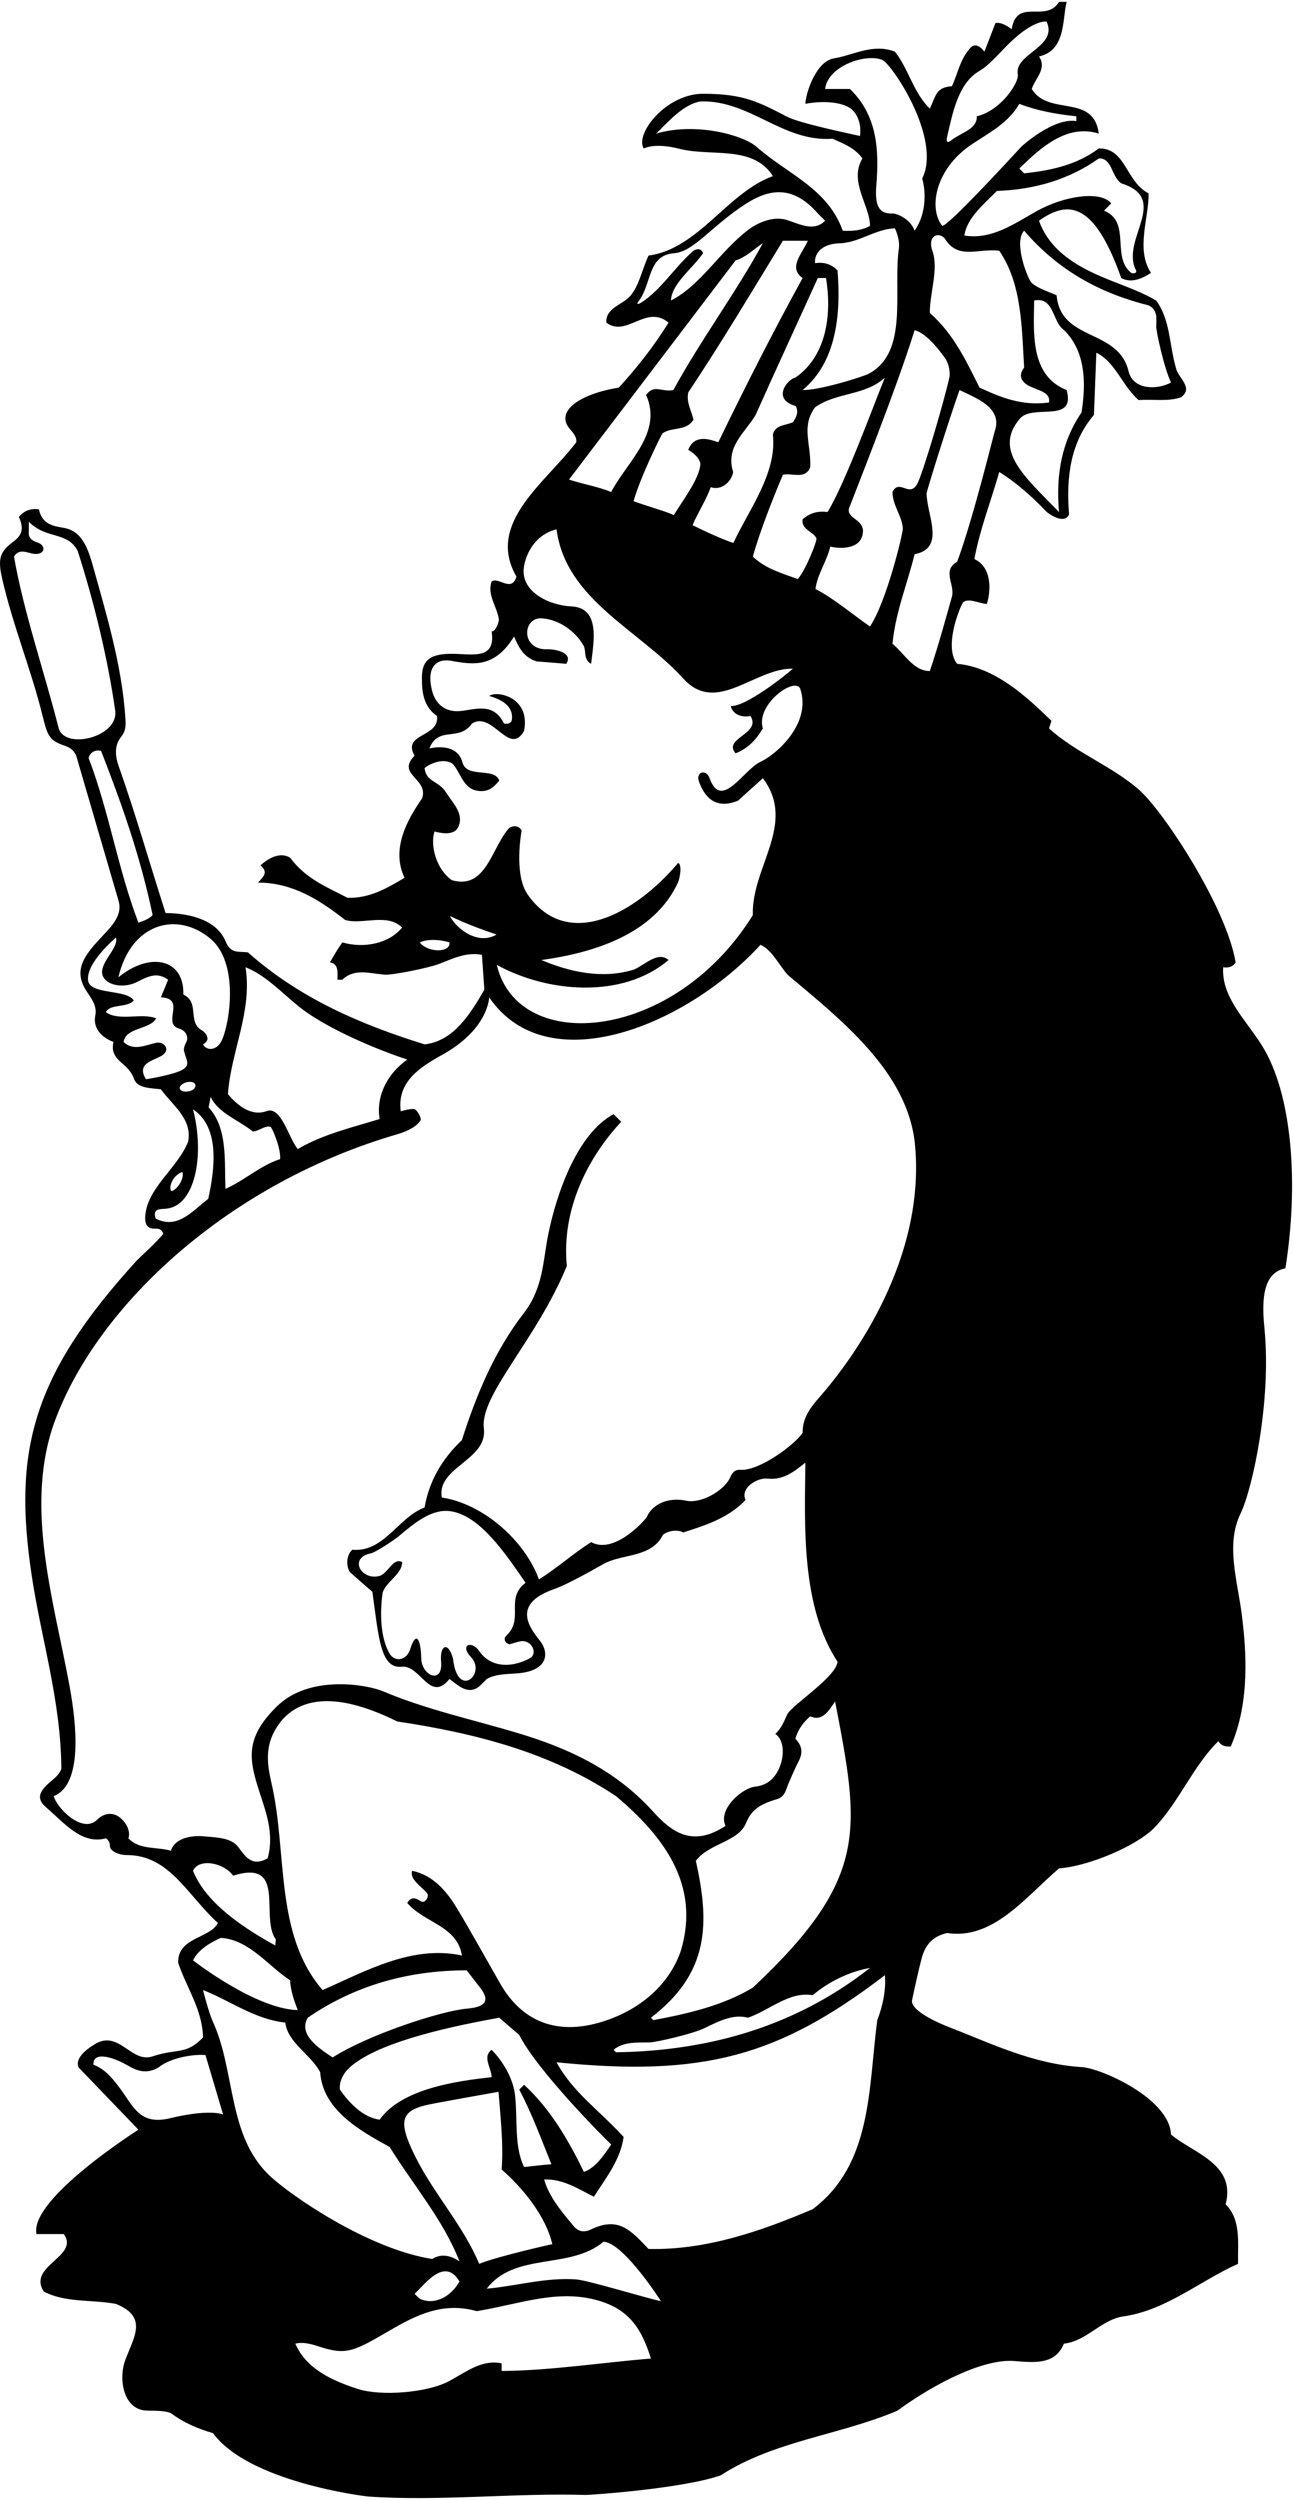 <?xml version="1.0" encoding="UTF-8"?>
<svg xmlns="http://www.w3.org/2000/svg" xmlns:xlink="http://www.w3.org/1999/xlink" width="337pt" height="651pt" viewBox="0 0 337 651" version="1.1">
<g id="surface1">
<path style=" stroke:none;fill-rule:nonzero;fill:rgb(0%,0%,0%);fill-opacity:1;" d="M 328.543 272.051 C 324.363 265.453 318.043 259.535 318.559 251.859 C 319.91 252.039 321.078 251.77 321.801 250.602 C 319.449 236.32 303.047 211.199 296.543 205.555 C 289.398 199.355 280.355 196.113 273.199 189.672 L 273.828 187.691 C 267.352 181.391 259.16 173.738 249.262 172.84 C 245.57 168.25 250.348 157.191 250.871 156.781 C 252.316 155.652 255.02 157.141 257 157.27 C 258.262 153.223 258.078 147.551 253.762 145.57 C 255.199 137.738 258.078 130.539 260.238 122.891 C 264.234 125.355 268.633 129.105 272.52 133.23 C 272.746 133.473 277.07 136.84 278.422 133.961 C 277.609 124.062 278.871 115.062 284.898 108.039 L 285.527 91.84 C 290.48 94.27 292.188 100.301 296.512 104.172 C 300.199 103.898 304.25 104.621 307.578 103.449 C 311 100.93 306.68 98.32 306.23 95.711 C 304.52 89.859 304.789 83.199 301.102 78.25 C 297.422 76.109 293.449 74.688 289.543 73.145 C 281.941 70.141 273.652 66.074 270.59 57.461 C 277.898 52.324 284.797 52.012 292.012 72.398 C 294.621 73.84 297.59 72.488 299.75 71.051 C 295.699 64.93 299.301 56.473 299.121 50.352 C 293.09 47.199 293.27 38.562 286.16 38.648 C 280.578 42.883 273.738 44.41 266.719 45.133 L 265.461 43.871 C 270.859 38.648 277.699 32.172 286.16 34.781 C 284.809 24.25 273.109 30.371 268.699 23.172 C 269.602 20.383 272.75 17.859 270.59 14.711 C 277.699 13.09 276.621 4.898 277.789 0.488 L 275.809 0.488 C 272.301 6.16 264.828 -0.77 263.48 7.602 C 262 6.5 260.5 5.75 259.25 6 L 256.371 13.449 C 255.25 12 253.762 11.02 252.5 12.73 C 249.98 15.609 249.438 19.211 247.91 22.449 C 243.68 22.723 243.75 25 242.148 28.301 C 237.738 23.891 236.75 18.133 233.059 13.449 C 227.352 11.234 222.367 14.344 217.117 15.215 C 212.688 15.953 209.898 23.816 209.75 27.039 C 214.004 26.191 219.855 26.398 222.113 28.766 C 223.953 30.691 224.266 33.48 223.969 35.41 C 221.27 34.781 208.305 32.129 204.934 30.375 C 197.438 26.477 193.551 24.426 183.125 24.414 C 173.477 24.406 165.324 34.805 167.629 38.648 C 171.25 37.125 176.469 38.641 177.379 38.852 C 185.609 40.75 196.188 37.828 201.289 45.852 C 189.41 50.172 181.852 64.84 168.891 66.551 C 166.82 71.176 166.129 75.941 162.848 78.211 C 160.578 79.781 157.695 80.922 157.91 84.012 C 163.219 87.973 168.262 79.148 174.109 84.012 C 170.422 89.949 166.102 95.531 161.148 100.93 C 150.75 102.625 144.98 107.047 148.074 111.254 C 148.949 112.441 150.27 113.531 150.078 115.148 C 142.16 125.68 126.41 136.211 134.512 150.16 C 133.16 154.391 129.828 150.07 128.031 151.422 C 126.809 154.781 129.348 157.758 129.922 161.223 C 130.023 161.836 129.02 164.648 128.031 164.383 C 129.039 170.98 124.516 170.559 119.629 170.297 C 112.766 169.93 109.914 171.238 109.883 176.371 C 109.863 180.258 110.277 183.98 113.809 186.43 C 114.531 192.102 104.629 190.84 107.961 196.781 C 103.102 201.73 111.648 202.633 109.938 207.852 C 105.891 213.699 101.84 221.172 105.352 228.551 C 100.852 231.25 96.262 233.949 90.5 233.77 C 85.191 230.98 79.699 228.91 75.559 223.328 C 72.859 221.711 69.891 223.512 67.82 225.312 C 69.98 227.109 68.625 228.25 67.191 229.812 C 76.098 229.812 83.121 234.223 89.871 239.531 C 94.281 240.883 100.852 237.641 104.719 241.512 C 101.301 245.738 94.73 247 89.148 245.383 C 87.75 247.375 87 248.75 85.91 250.602 C 88.25 250.871 87.891 253.301 87.891 255.102 L 89.148 255.102 C 92.301 252.066 96.285 253.461 100.121 253.781 C 102.199 253.957 111.73 252 114.301 251.008 C 117.984 249.59 121.48 247.824 125.512 248.621 L 126.141 257.711 C 122.629 263.738 118.219 271.121 110.57 271.93 C 94.098 266.801 78.168 260.051 64.582 247.988 C 62.238 247.633 60.125 248.5 58.75 245.125 C 56.203 238.879 47.875 237.75 43.125 237.75 C 38.75 224.125 35.598 212.82 30.875 199.375 C 29.25 194.75 30.969 192.645 31.586 191.816 C 32.723 190.289 32.812 189.266 32.641 186.758 C 31.719 173.184 27.723 159.949 24.055 146.859 C 22.5 141.316 20.629 138.102 16.492 137.418 C 13.746 136.965 10.984 136.508 10.129 132.609 C 7.969 132.34 6.262 132.973 4.91 134.59 C 6.648 138.34 5.086 139.836 3.234 141.23 C -0.035 143.684 -0.594 145.555 0.531 150.523 C 3.328 162.871 8.137 174.34 11.137 186.59 C 12.395 191.734 12.961 192.84 16.785 194.145 C 18.008 194.562 19.148 195.156 19.848 196.781 L 30.832 234.398 C 31.977 238.043 29.477 240.754 26.891 243.508 C 22.23 248.461 18.719 252.465 22.645 258.238 C 23.926 260.121 25.293 262.035 24.828 264.367 C 23.812 269.469 29.57 271.301 29.57 271.301 C 28.805 274.246 30.488 275.738 32.172 277.195 C 33.68 278.504 34.457 279.605 34.934 280.98 C 35.781 283.43 39.387 283.297 41.898 283.633 C 44.961 287.859 50.09 291.281 49.012 297.223 C 46.504 303.68 39.184 308.727 37.992 315.395 C 37.422 318.594 38.176 319.98 40.383 319.922 C 41.27 319.898 42.125 319.992 42.531 321.25 C 41 323.25 36.203 327.578 35.66 328.172 C 8.211 358.246 3.434 377.961 8.219 409.988 C 10.734 426.863 15.848 442.684 15.98 460.57 C 15.41 462.32 13.527 463.5 12.113 464.863 C 9.398 467.484 10.371 469.188 12.02 470.605 C 16.766 474.684 21.305 480.398 27.59 478.66 C 28.477 479.262 28.605 480.023 28.641 480.762 C 28.691 481.82 30.531 483.023 33.125 483.027 C 44.191 483.059 48.859 493.57 56.75 500.711 C 54.68 504.762 46.219 504.398 46.398 511.062 C 48.559 517.539 52.699 523.211 52.879 530.5 C 48.473 535.152 46.164 533.281 39.727 535.438 C 34.402 537.219 31.285 529.203 25.531 531.816 C 25.148 531.988 19.039 535.18 20.48 538.332 L 36.051 554.531 C 36.051 554.531 7.59 572.57 9.5 581.711 L 16.609 581.711 C 20.84 587.559 7.07 589.902 11.391 596.652 C 16.879 599.621 23.898 598.719 30.199 599.891 C 38.684 603.309 34.789 608.633 32.613 614.539 C 30.785 619.504 32.16 627.34 37.992 627.652 C 40.227 627.77 42.672 627.57 44.512 628.332 C 47.84 630.852 51.531 632.383 55.488 633.551 C 64.762 646.238 94.785 649.969 95.996 650.051 C 114.297 651.328 134.543 649.066 152.496 649.637 C 153.438 649.668 177.621 648.039 187.699 644.531 C 201.559 635.531 218.66 634.09 233.688 627.703 C 243.969 620.199 256.328 614.195 264.02 614.754 C 269.312 615.137 274.758 615.875 277.07 610.238 C 283.012 609.609 286.789 603.941 292.641 603.133 C 303.801 601.512 312.527 593.859 322.43 589.453 C 322.34 583.871 323.238 577.93 319.188 573.969 C 321.98 563.441 310.73 560.652 304.969 555.789 C 304.598 546.453 286.871 538.551 281.742 538.234 C 268.934 537.441 258.016 532.016 246.672 527.625 C 245.496 527.172 236.93 523.691 237.535 520.781 C 238.227 517.461 239.309 512.633 239.996 510.031 C 240.836 506.867 242.473 504.258 246.648 503.32 C 258.621 505.121 266.898 494.141 275.809 486.488 C 283.441 485.965 296.145 480.625 300.77 475.766 C 307.109 469.102 310.863 459.621 317.301 453.371 C 318.02 454.539 319.188 454.898 320.539 454.723 C 325.602 443.098 324.559 429.688 323.43 420.605 C 322.309 411.609 319.141 402.223 323.078 394.102 C 326.172 387.73 331.156 364.891 329.316 346.004 C 328.75 340.16 328.254 331.461 334.762 330.25 C 338.195 308.766 336.734 284.984 328.543 272.051 Z M 281.66 107.41 C 276.621 114.789 274.91 123.43 275.809 133.328 C 266.875 124.125 258.59 117.238 265.621 108.996 C 268.98 105.059 280.223 110.406 277.789 101.562 C 268.16 97.781 269.238 86.441 269.328 78.25 C 274.188 77.262 274.102 82.93 276.438 85.359 C 282.738 90.762 282.922 99.578 281.66 107.41 Z M 299.121 79.512 C 301.422 80.605 301.223 82.77 301.117 84.883 C 301.051 86.242 303.262 96.16 304.969 99.578 C 302.09 101.289 295.52 101.922 293.988 96.973 C 291.469 85.359 276.262 89.141 275.18 76.898 C 273.164 75.953 270.527 75.238 268.703 73.68 C 267.754 72.871 263.84 63.133 266.719 60.07 C 275.809 70.691 286.879 76.449 299.121 79.512 Z M 286.16 41.262 C 289.672 41.078 289.398 45.941 292.012 47.738 C 304.969 51.789 291.648 62.5 295.879 70.422 C 296.125 71.125 295.25 71.32 294.621 71.051 C 289.309 66.91 294.711 57.73 287.512 54.852 L 289.398 52.961 C 286.773 49.637 277.355 50.84 269.891 55.027 C 263.918 58.379 258.223 62.469 251.148 61.328 C 251.871 56.648 256.102 53.32 259.609 49.723 C 269.512 49.359 278.422 46.75 286.16 41.262 Z M 246.699 35.426 C 248.035 29.871 249.418 21.773 254.992 18.523 C 257.742 16.922 260.348 13.684 263 11.121 C 269.383 4.957 272.57 5.621 272.57 5.621 C 275.602 12.273 264.055 13.961 265.066 19.387 C 265.445 21.422 260.75 28.766 254.391 30.281 C 254.531 33.672 250.348 34.457 247.715 36.551 C 246.992 37.125 246.23 37.371 246.699 35.426 Z M 253.121 37.555 C 257.555 34.594 262.59 32.062 265.461 27.039 C 270.141 28.84 275.09 29.738 280.309 30.281 L 280.309 31.539 C 274.551 30.551 266.426 37.715 265.902 38.285 C 262.172 42.348 246.91 58.867 245.391 58.812 C 241.777 54.297 243.496 43.977 253.121 37.555 Z M 242.84 65.387 C 241.461 61.535 244.281 60.203 246.02 62.051 C 249.438 67.812 254.84 64.57 260.238 65.289 C 266.09 73.84 266.09 84.91 266.719 95.711 C 265.105 97.789 265.906 99.57 268.465 100.711 C 270.902 101.797 273.621 102.273 273.199 104.801 C 266.18 105.789 260.602 103.449 255.109 100.93 C 251.871 94.539 248.539 87.07 242.148 81.488 C 242.148 76.215 244.488 69.992 242.84 65.387 Z M 235.125 137.641 C 235.18 138.727 230.988 156.461 226.578 163.121 C 222.875 160.625 216.785 155.535 212.375 153.375 C 212.875 149.5 215.238 146.383 216.23 142.328 C 219.379 143.051 224.75 142.895 224.75 138.125 C 224.52 135.066 220.41 134.914 221.117 132.34 C 221.242 131.883 233.512 101.199 238.188 85.988 C 240.98 86.621 244.129 90.488 246.02 93.102 C 246.938 94.34 247.367 96.066 247.336 97.75 C 247.316 98.793 242.789 115.477 239.66 124.141 C 238.836 126.426 238.062 127.867 236.16 127.293 C 234.809 126.883 233.41 126.043 232.43 128.109 C 232.43 131.555 234.961 134.387 235.125 137.641 Z M 179.238 102.191 C 187.879 89.23 195.801 75.91 203.898 62.68 L 210.379 62.68 C 209 66 205.125 69.625 209.031 72.398 C 201.289 86.441 193.875 101.125 187.07 115.148 C 185.375 114.625 180.949 112.723 179.238 117.133 C 181.156 118.25 182.094 119.434 182.398 120.648 C 182.375 124.625 177 131.375 175.5 134.125 C 173.375 133.125 168.75 131.875 165 130.5 C 166.859 123.898 172.387 112.949 172.52 112.852 C 174.973 111.074 178.711 112.371 180.59 109.301 C 180.141 106.961 178.699 104.98 179.238 102.191 Z M 185.09 126.852 C 187.969 127.84 190.578 125.32 190.938 122.891 C 188.871 116.32 194 112.723 196.789 108.039 C 202.102 96.16 207.59 84.281 212.988 72.398 L 215.125 72.375 C 216.656 81.824 215.328 92.648 207.141 98.32 C 205.25 98.625 200.75 103.875 207.258 105.738 C 207.875 107 207.75 108.125 206.512 109.93 C 204.621 110.828 201.828 110.562 201.289 113.172 C 202.371 123.25 195.051 132.645 191 141.375 C 188.625 140.625 184.125 138.625 180.375 136.75 C 181.625 133.625 183.828 130.449 185.09 126.852 Z M 226.238 97.32 C 224.875 98.047 213.531 101.648 209.031 101.562 C 217.938 94.18 219.02 81.578 218.121 70.422 C 216.59 68.801 214.609 68.172 212.27 68.531 C 212.023 65.75 214.328 63.492 218.496 63.367 C 223.832 63.207 227.738 59.688 233.059 59.441 C 233.059 59.441 234.434 62.262 234.102 64.633 C 232.523 75.809 236.762 91.711 226.238 97.32 Z M 203.898 123.609 C 206.328 123.07 209.75 124.961 211.012 121.633 C 211.281 115.691 208.578 111.012 212.27 106.062 C 217.762 102.102 225.32 103.09 230.449 98.32 C 227.75 104.875 219.922 126.312 215.512 133.328 C 212.988 132.973 210.828 133.602 209.031 135.223 C 208.559 137.852 211.883 138.461 212.625 140.156 C 212.871 140.723 209.93 148.27 207.77 150.789 C 203.719 149.262 199.488 148.18 196.07 144.941 C 197.875 138.25 201.875 128.375 203.898 123.609 Z M 221.359 23.172 L 214.879 23.172 C 215.574 17.258 225.273 13.863 229.723 15.57 C 232.164 16.504 245.367 36.012 240.172 46.48 C 241.43 50.98 240.801 56.383 238.188 60.07 C 237 56.75 233.27 55.551 232.504 55.59 C 228.695 55.793 227.824 53.219 228.227 48.27 C 228.953 39.215 228.562 30.137 221.359 23.172 Z M 197.012 38.219 C 193.586 35.207 181.336 31.738 170.871 34.781 C 173.66 32.172 177.801 27.133 182.48 26.41 C 195.438 26.051 203.719 37.031 216.859 36.133 C 219.559 37.391 222.531 38.383 224.602 41.262 C 221 47.289 226.578 53.5 226.578 58.812 C 224.512 59.98 222.078 60.25 219.469 60.07 C 215.586 49.09 205.195 45.402 197.012 38.219 Z M 166.848 78.879 C 166.066 79.367 165.738 79.117 166.246 78.492 C 169.805 74.109 168.531 66.473 175.496 65.945 C 180.723 65.547 185.051 59.059 194.078 53.18 C 200.027 49.309 206.312 47.922 212.988 55.57 L 214.879 57.461 C 212.102 60.344 208.559 58.488 205.023 57.312 C 201.465 56.129 197.309 57.992 194.938 59.793 C 187.371 65.535 182.641 74.18 174.738 78.25 C 174.922 73.84 180.32 69.973 183.109 65.922 C 182.66 64.75 181.625 64.625 180.59 65.289 C 175.73 69.523 172.102 75.598 166.848 78.879 Z M 191.57 67.812 C 194.27 67 196.34 64.84 198.68 63.312 C 191.57 76.359 182.48 88.512 175.371 101.562 C 172.309 102.191 170.422 99.941 168.262 102.82 C 172.672 112.723 163.309 120.191 159.172 128.109 C 155.66 126.672 152 126.125 148.188 124.871 Z M 120.438 198.516 C 118.957 192.965 111.828 194.891 111.828 194.891 C 114.172 188.859 119.48 193.27 122.898 188.41 C 128.301 184.988 132.621 197.141 136.488 190.301 C 138.195 181.59 129.535 179.703 127.398 181.211 C 130.625 182.125 133.969 183.91 133.25 187.691 C 132.801 188.5 132.125 188.5 131.27 188.41 C 128.531 182.836 123.941 184.711 120 185.129 C 115.734 185.582 113.316 183.07 112.5 179.75 C 110.977 173.535 113.777 171.363 117.609 172.074 C 123.469 173.164 128.922 173.816 133.879 165.73 C 135.141 168.699 136.398 171.133 139.73 172.211 L 147.469 172.84 C 149.422 169.91 144.434 168.984 142.621 169.059 C 135.574 169.359 135.969 160.629 141.164 161 C 145.473 161.309 149.863 164.262 152.059 168.25 C 152.688 169.781 151.969 171.852 153.949 172.84 C 154.488 167.711 156.625 158.25 148.82 157.898 C 143.207 157.648 135.152 154.133 136.516 147.203 C 137.379 142.824 140.324 138.906 144.949 137.828 C 147.289 156.102 166.5 164.047 177.98 176.711 C 186.625 186.25 196.52 173.922 206.512 174.102 C 204.531 175.898 194 184.18 190.309 183.82 C 190.852 186.07 193.188 186.883 195.438 186.43 C 198.41 191.109 188.148 192.191 191.57 196.148 C 194.809 194.891 196.879 192.641 198.68 189.672 C 196.73 183.504 206.977 176.082 208.398 179.32 C 211.488 188.492 201.977 196.586 198.062 198.359 C 193.691 200.34 187.844 211.246 184.793 202.609 C 183.941 200.195 181.137 200.938 182.027 203.473 C 183.363 207.273 186.164 210.965 192.199 208.48 L 198.68 202.633 C 207.59 214.512 195.621 225.852 196.07 238.27 C 175.609 271.281 134.93 274.816 129.379 251.23 C 142.609 258.52 162.141 260.141 174.109 249.973 C 171.32 247.539 167.898 251.32 165.02 252.488 C 156.738 255.012 148.281 253.031 140.988 249.973 C 154.805 248.07 170.445 243.188 176.617 229.68 C 176.879 229.109 177.801 225.312 176.629 224.68 C 164.984 238.41 147.602 247.438 137.43 232.926 C 133.684 227.582 135.859 216.223 135.859 216.223 C 135.113 215.008 133.836 214.836 132.621 215.59 C 128.031 220.539 126.68 231.789 117.68 229.18 C 113.629 226.391 111.973 220.148 113.164 216.5 C 114.516 216.859 118.254 217.766 119.336 215.336 C 120.953 212.004 117.965 209.121 116.164 206.336 C 114.277 203.273 111.02 203.711 110.57 200.02 C 112.281 198.578 115.672 197.395 117.836 198.836 C 119.812 200.812 120.547 205.23 124.16 205.871 C 127 206.375 128.48 205.148 130.012 203.262 C 128.84 199.664 121.566 202.766 120.438 198.516 Z M 109.309 245.383 C 111.469 244.391 114.801 244.66 117.051 245.383 C 117.422 248.094 111.469 248.156 109.309 245.383 Z M 117.164 238.5 C 121.664 240.664 125.371 241.984 129.336 243.336 C 124.473 246.215 118.836 241.836 117.164 238.5 Z M 63.949 251.859 C 69.016 253.836 73.168 258.262 77.605 261.906 C 83.328 266.613 94.875 272.16 106.07 275.891 C 100.078 280.172 97.977 286.316 98.871 291.371 C 91.582 293.621 84.109 295.328 77.539 299.199 C 75.102 296.203 73.242 287.922 69.434 289.312 C 65.43 290.77 61.832 287.836 59.359 284.891 C 60.168 273.641 65.75 263.473 63.949 251.859 Z M 72.949 301.812 C 67.82 303.43 63.68 307.391 58.73 309.551 C 58.371 302.801 59.465 293.914 54.332 288.336 L 54.859 285.609 C 56.84 289.84 62.148 291.641 65.84 294.609 C 67.324 294.609 69.012 292.992 70.41 293.395 C 70.875 293.531 73.219 299.109 72.949 301.812 Z M 15.25 189.5 C 11.73 175.559 6.125 159.273 3.648 144.941 C 4.773 143.008 6.508 143.656 8.059 144.062 C 11.676 145.008 12.328 142.062 9.75 141.25 C 8.719 140.922 7.793 140.43 7.5 139.25 L 7.52 135.852 C 12 140.5 17.641 138.281 20.25 143.5 C 24.41 156.461 28.02 171.168 30 185 C 30.996 191.953 16.738 195.402 15.25 189.5 Z M 23.09 197.41 C 23.27 196.062 24.801 195.07 26.332 195.52 C 32.25 210.75 36.602 223.398 39.75 238.25 C 39.031 239.148 37.5 239.75 36.051 240.25 C 30.738 226.391 28.398 211.27 23.09 197.41 Z M 54.766 244.383 C 62.426 250.746 59.781 266.832 57.699 271.016 C 56.309 273.801 53.652 273.516 52.879 271.93 C 55.32 270.617 53.211 268.629 52.609 268.301 C 51.059 267.457 50.664 266.133 50.477 264.715 C 50.195 262.559 50.395 260.191 47.75 258.973 C 48.047 249.746 39.215 247.645 30.832 254.473 C 34.098 240.414 46.02 237.121 54.766 244.383 Z M 38.031 281.02 C 35.5 277.027 39.578 276.27 41.938 274.984 C 44.699 273.484 42.789 271.062 40.637 271.539 C 37.738 272.18 34.688 273.734 32.18 271.301 C 32.809 267.43 39.047 268.137 40.668 265.164 C 36.977 263.637 31.012 265.988 27.59 263.562 C 28.582 261.312 33.215 262.48 34.832 260.5 C 33.023 257.508 23.441 259.09 22.941 255.309 C 22.336 250.719 30.199 244.121 30.199 244.121 C 30.855 246.391 27.512 249.254 26.711 252.133 C 25.633 256.008 31.277 257.773 35.41 255.812 C 38.199 254.488 40.699 252.836 43.789 255.102 L 41.898 259.691 C 48.594 259.938 42.105 266.477 46.621 267.82 C 48.652 268.43 49.086 270.188 48.543 271.273 C 48.129 272.105 47.738 272.977 47.949 273.773 C 48.555 276.07 49.469 277.074 47.918 278.277 C 45.969 279.789 38.031 281.02 38.031 281.02 Z M 48.605 281.785 C 51.668 281.164 51.477 283.75 49.168 284.164 C 46.5 284.645 45.785 282.648 48.605 281.785 Z M 47.5 305.164 C 48.039 306.695 46.398 309.617 44.668 310.164 C 43.723 309.223 45.102 305.887 47.5 305.164 Z M 40.551 317.289 C 39.668 314.648 41.605 314.863 43.309 314.711 C 50.723 314.047 53.414 301.043 50.27 288.852 C 57.469 293.621 55.848 304.781 54.23 312.16 C 50.18 315.223 46.219 320.262 40.551 317.289 Z M 50.27 487.121 C 51.801 483.699 58.371 485.051 60.711 488.383 C 74.84 483.973 67.602 499.148 71.832 505 L 71.691 506.562 C 63.68 502.148 53.691 495.672 50.27 487.121 Z M 181.219 484.512 C 184.762 479.863 192.305 479.629 194.312 474.637 C 195.668 471.277 197.906 469.758 202.367 468.461 C 203.496 468.133 204.312 467.395 204.852 465.672 C 205.121 464.82 207.102 460.305 207.773 459.047 C 208.859 457.023 209.387 455.035 207.141 452.738 C 207.77 450.488 209.031 448.602 211.012 446.891 C 214.25 448.422 216 445.164 217.488 443.02 C 223.879 476.297 226.5 489 196.07 517.539 C 188.238 522.223 179.328 524.289 170.148 526 L 169.52 525.371 C 184.906 513.625 184.785 500.57 181.219 484.512 Z M 226.578 512.41 C 207.68 527.262 185.359 534.012 160.43 534.371 L 159.801 533.738 C 162.305 531.598 165.789 531.855 169.168 531.809 C 170.895 531.785 180.484 529.551 183.461 528.094 C 187.285 526.223 190.965 524.359 194.809 525.371 C 200.48 523.391 205.609 518.441 211.641 519.52 C 215.688 516.102 221 513.398 226.578 512.41 Z M 177.352 507.82 C 174.586 516.121 167.797 522.172 159.84 525.352 C 146.086 530.848 136.164 526.777 130.289 516.523 C 128.004 512.535 120.215 498.625 118.098 495.434 C 115.477 491.484 112.16 488.117 107.328 487.121 C 106.684 489.32 109.473 490.961 111.23 492.945 C 111.918 493.723 110.676 495.684 109.703 495.102 C 108.445 494.352 107.188 493.562 106.07 495.488 C 110.48 500.711 119.121 501.43 120.289 509.172 C 107.328 506.383 95.27 513.223 84.02 518.172 C 71.398 503.609 74.906 482.363 70.703 464.285 C 69.336 458.406 68.852 453.281 73.668 447.609 C 81.59 439.062 95.09 444.102 103.461 448.238 C 123.891 451.301 143.422 456.34 160.43 467.68 C 172.938 478.211 182.391 490.812 177.352 507.82 Z M 143.602 563.531 C 141.5 563.668 138.922 563.98 136.488 564.25 C 133.859 558.828 134.832 551.902 134.148 545.668 C 133.398 538.836 128.031 533.738 128.031 533.738 C 125.512 535.539 128.031 538.512 128.031 540.852 C 119.211 541.828 104.633 543.773 98.871 551.922 C 94.641 551.383 91.039 547.691 88.52 544.09 C 88.285 541.805 89.543 539.629 91.293 538.121 C 97.949 532.379 113.223 528.391 130.012 525.371 L 135.23 529.871 C 139.82 538.961 156.664 556 159.172 558.402 C 157.164 561.332 155.031 564.52 152.059 565.512 C 148 557.168 143.328 549.133 136.488 542.832 L 135.23 544.09 C 138.559 550.391 140.988 557.051 143.602 563.531 Z M 143.836 584.332 C 143.836 584.332 130.012 587.383 124.789 589.453 C 120.715 579.621 112.98 571.203 108.176 561.578 C 103.609 552.434 104.441 549.812 110.676 548.199 C 112.699 547.68 129.836 544.664 129.836 544.664 C 130.285 550.695 131.18 558.402 130.641 564.883 C 136.578 570.102 142.215 577.312 143.836 584.332 Z M 86.629 535.723 C 83.332 533.5 77.539 529.871 80.148 525.371 C 92.211 517.09 106.07 513.039 121.551 513.039 L 125.512 518.172 C 127.57 521.273 126.004 522.621 121.664 523 C 114.746 523.605 95.832 529.836 86.629 535.723 Z M 50.27 510.43 C 51.711 507.551 54.77 505.84 57.469 504.582 C 64.848 505.031 69.621 511.691 75.559 515.648 C 75.648 518.441 76.832 521.5 77.539 523.391 C 66.422 523.078 50.27 510.43 50.27 510.43 Z M 44.5 551.5 C 36.145 553.578 34.781 548.316 30.738 543.074 C 28.969 540.777 27.09 538.645 24.348 537.609 C 24.129 534.062 29.332 535.531 33.199 537.777 C 35.59 539.16 38.039 540.195 41.27 538.332 C 44.48 535.711 50.5 534.836 53.512 535.09 L 58.098 550.57 C 55.168 549.5 48.766 550.438 44.5 551.5 Z M 55.457 526.441 C 54.281 523.863 52.879 518.172 52.879 518.172 C 59.988 520.961 66.379 525.82 74.301 526.633 C 74.93 531.941 81.051 535 83.391 539.59 C 84.02 549.398 93.918 554.891 101.48 559.031 C 107.602 568.93 115.52 578.109 119.66 588.82 C 117.5 587.332 115 586.668 112.551 588.191 C 95.609 585.539 75.305 571.371 70.109 566.398 C 59.227 555.984 61.359 539.391 55.457 526.441 Z M 119.66 594.039 C 117.68 597.73 113.359 600.43 109.309 598.539 L 107.961 597.281 C 110.66 594.762 115.789 587.559 119.66 594.039 Z M 130.641 617.352 L 130.641 615.371 C 125.578 614.289 121.426 617.562 117.047 619.953 C 111.387 623.039 99.207 623.988 93.156 622.027 C 86.582 619.895 79.77 616.859 76.91 610.238 C 78.918 609.758 80.93 610.289 82.957 610.957 C 90.188 613.344 92.113 612.277 101.293 606.93 C 108.195 602.902 115.27 599.25 124.16 601.781 C 135.477 599.918 145.258 595.926 155.918 599.047 C 164.148 601.461 167.195 606.73 169.52 614.109 C 156.559 615.191 143.238 617.262 130.641 617.352 Z M 150 593.508 C 142.133 592.953 134.484 595.234 126.77 595.93 C 134.059 586.301 148.461 591.07 157.188 583.691 C 162.445 583.984 172.129 599.172 172.129 599.172 C 168.41 598.438 153.176 593.73 150 593.508 Z M 228.469 526 C 226.129 543.73 227.211 563.531 211.641 575.23 C 198.32 580.902 183.922 585.941 168.891 585.582 C 164.32 580.789 161.164 577.023 153.941 580.484 C 152.113 581.363 150.637 581.113 149.375 579.605 C 146.438 576.094 142.957 571.984 141.711 567.488 C 146.66 567.309 150.531 569.922 154.672 571.988 C 157.82 567.039 161.602 562.359 162.41 556.422 C 156.199 549.582 149.09 544.723 144.949 536.98 C 183.094 540.797 202.715 535.527 230.449 514.301 C 230.809 517.812 229.91 522.398 228.469 526 Z M 213.133 364.133 C 210.844 366.727 208.953 369.496 209.031 373.09 C 206.789 376.375 197.602 383.047 192.871 382.707 C 191.246 382.594 190.652 383.605 190.113 384.793 C 188.695 387.934 182.809 391.602 178.711 390.754 C 173.039 389.582 169.422 392.531 168.484 394.945 C 168.281 395.473 160.07 404.949 153.949 401.531 C 148.91 404.77 145.488 408.012 140.359 411.25 C 136.672 401.082 125.781 391.539 115.07 389.922 C 114.238 385.281 118.469 382.766 121.922 379.805 C 124.383 377.699 126.453 375.367 126.016 371.887 C 124.93 363.219 139.691 348.98 147.625 329.625 C 146.184 315.047 153 301.5 161.781 292.09 L 159.801 290.109 C 150.586 295.012 145.047 310.102 142.73 321.672 C 141.426 328.207 141.473 335.336 136.492 341.801 C 128.699 351.906 124.031 363.25 120.289 374.98 C 114.98 380.02 111.738 385.781 110.57 392.531 C 103.82 394.961 99.949 404.32 91.762 403.512 C 90.23 404.859 90.051 407.648 91.129 409.359 L 96.98 414.488 C 98.637 426.398 99.074 434.578 104.648 433.984 C 106.73 433.762 108.375 435.488 109.977 437.031 C 112.105 439.082 114.152 440.801 117.051 437.172 C 119.258 438.789 121.574 441.148 124.348 439.453 C 124.98 439.066 126.77 437.172 126.77 437.172 C 129.121 435.84 132.066 435.93 134.879 435.695 C 142.836 435.031 143.117 430.277 140.539 427.117 C 137.047 422.832 134.039 417.363 144.336 413.758 C 148.438 412.32 156.961 407.316 157.52 407.035 C 162.547 404.539 169.617 405.508 172.574 399.785 C 172.898 399.16 175.75 397.875 177.98 399.012 C 183.375 397.25 189.59 395.41 194.18 390.551 C 192.703 387.496 197.141 384.703 199.875 385 C 204.07 385.453 206.875 383.125 209.75 380.832 C 209.57 397.121 208.578 418.18 218.121 432.672 C 217.762 436.723 206.078 444.047 205 446.441 C 204.188 448.242 203.426 450.129 201.922 451.48 C 205.121 453.691 204.09 460.484 200.82 463.441 C 199.668 464.484 198.141 465.062 196.637 465.215 C 193.324 465.547 186.852 471.109 188.961 475.422 C 180.391 481.031 175.039 477.184 170.008 471.617 C 159.781 460.305 146.879 454.883 135.137 451.344 C 123.285 447.773 111.051 445.16 99.75 440.379 C 95.637 438.637 80.59 435.938 72.082 444.336 C 63.52 452.785 64.844 458.34 67.867 467.504 C 69.555 472.609 71.336 477.93 69.711 483.883 C 65.516 486.176 63.938 483.387 62.051 480.93 C 60.285 478.629 57.141 478.469 52.875 478.125 C 50.266 477.914 45.559 478.406 44.512 481.898 C 40.82 480.82 36.32 481.723 33.441 478.66 C 34.035 476.875 33.027 474.848 31.449 473.43 C 29.562 471.738 27.117 472.004 25.305 473.812 C 21.516 477.605 14.777 470.785 14 467.68 C 21.582 464.648 19.98 449.102 18.09 438.883 C 13.945 416.453 6.164 391.695 14.391 369.711 C 25.773 339.285 60.043 307.934 103.52 295.324 C 106.406 294.488 108.645 293.188 109.531 291.695 C 109.836 291.188 108.59 288.691 107.633 288.738 C 106.676 288.781 105.5 289 104.375 289.375 C 103.316 281.73 109.395 277.844 115.145 274.664 C 127.273 267.961 127.398 259.691 127.398 259.691 C 142.637 282.004 179 266.875 198.051 246.012 C 201.02 247.27 202.82 251.23 205.16 253.84 C 219.387 265.828 236.59 279.305 238.312 298.242 C 240.965 327.383 222.922 353.047 213.133 364.133 Z M 131.824 425.945 C 130.805 426.887 132.008 428.324 132.93 428.086 C 133.824 427.848 134.723 427.48 135.621 427.348 C 138.504 426.918 140.164 430.609 137.965 431.793 C 133.531 434.18 127.941 434.492 124.746 429.84 C 122.859 427.094 119.602 428.238 122.703 431.535 C 126.691 435.777 119.223 442.598 118 432 C 116.875 427.375 114.477 428.156 114.875 432.625 C 115.418 438.719 109.777 436.375 109.699 431.754 C 109.629 427.352 108.492 424.145 106.836 429.406 C 105.898 432.398 102.832 432.84 101.5 430.625 C 98.996 426.465 98.949 419.758 99.625 414.875 C 100.254 411.996 104.809 409.898 104.719 406.75 C 102.426 405.398 101.039 409.719 98.859 410.332 C 94.121 411.66 90.652 405.652 96.617 404.453 C 97.715 404.23 102.457 401.184 104.012 399.867 C 108.117 396.398 112.57 392.777 117.375 393.5 C 124.883 394.633 131.266 403.953 136.875 412.125 C 131.41 416.242 136.629 421.52 131.824 425.945 Z M 242.148 174.73 C 237.922 174.73 235.578 170.23 232.43 167.621 C 233.25 159.25 236.301 152.051 238.188 144.312 C 246.297 142.754 241.438 134.34 241.312 128.5 C 241.301 127.922 246.922 109.93 249.891 101.562 C 254.172 103.66 261.355 106.152 259.008 112.469 C 258.84 112.922 253.219 135.852 249.262 146.289 C 245.137 148.637 248.93 152.359 247.852 155.574 C 247.73 155.938 244.219 168.883 242.148 174.73 "/>
</g>
</svg>

